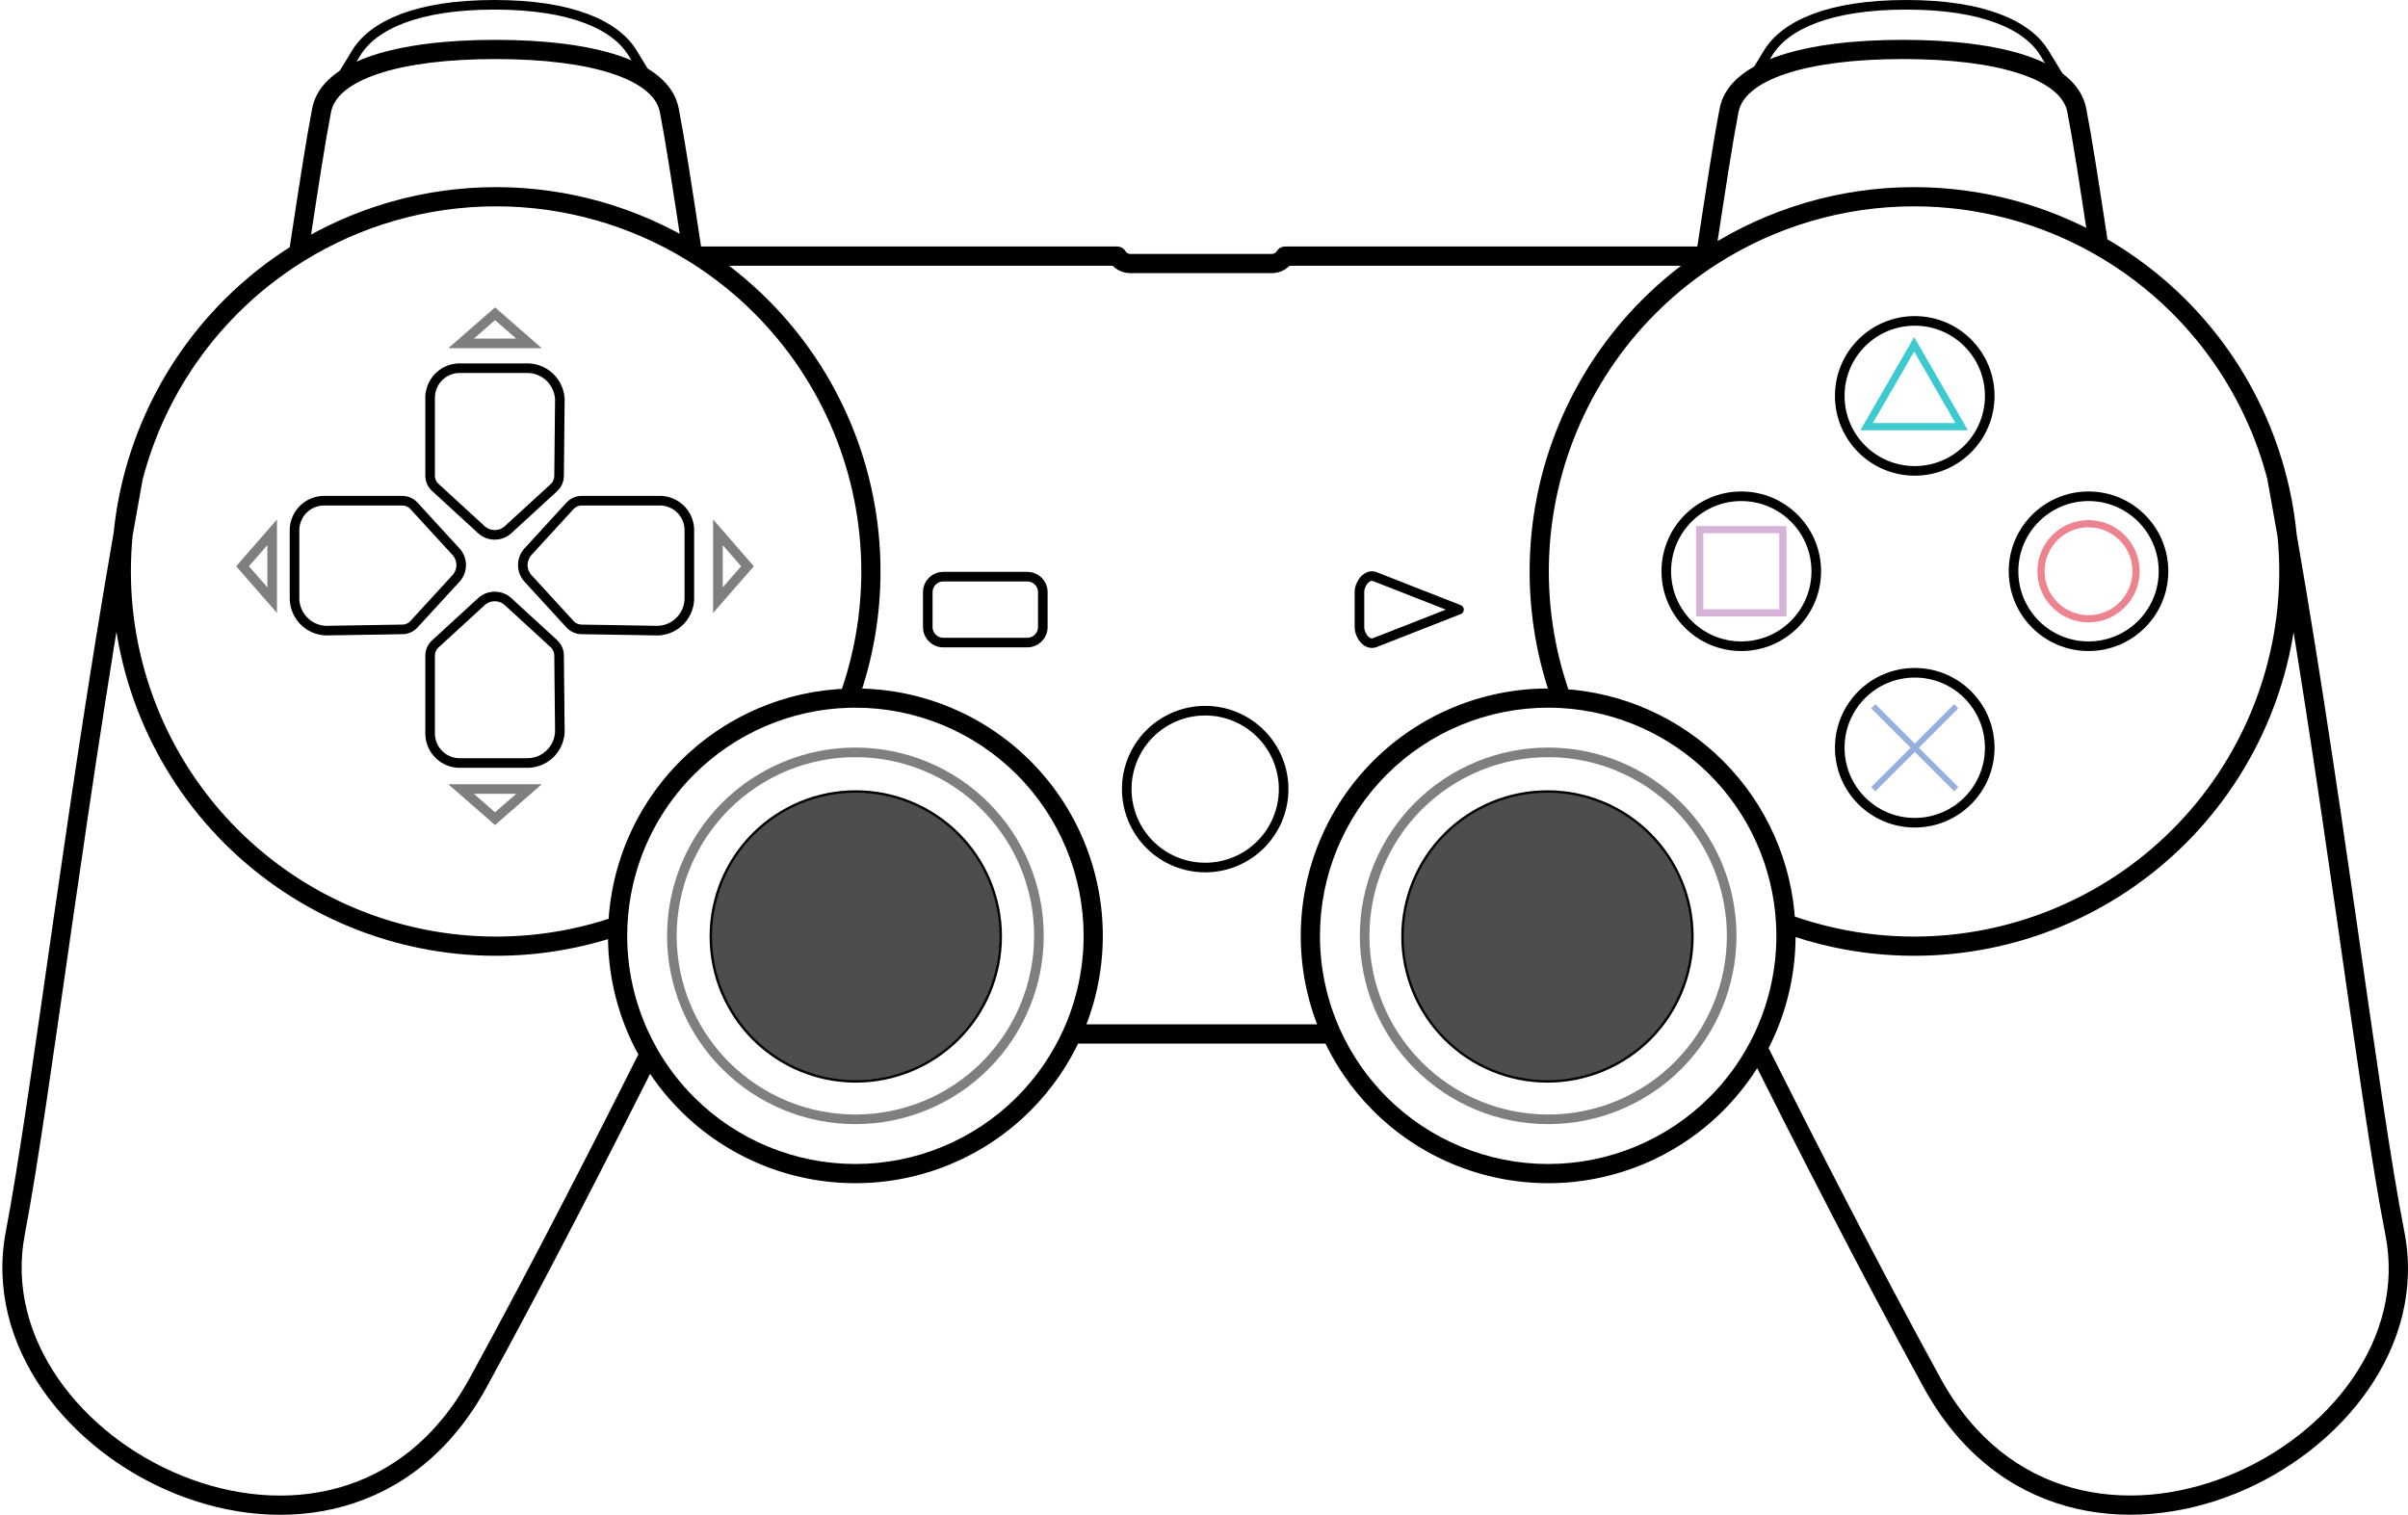 <?xml version="1.0"?>
<svg xmlns="http://www.w3.org/2000/svg" width="1003" height="631" viewBox="0 0 1003 631" fill="none">
  <path stroke="currentColor" d="M793.999 2C826.311 2 844.546 10.558 851.561 22.09L856.911 30.884L825.235 22.09H760.883L731.087 30.884L736.437 22.09C743.451 10.558 761.687 2 793.999 2Z" stroke-width="4"/>
  <path stroke="currentColor" d="M205.924 2C238.236 2 256.472 10.558 263.487 22.09L268.836 30.884L238.646 22.09H178.749L143.013 30.884L148.362 22.09C155.377 10.558 173.613 2 205.924 2Z" stroke-width="4"/>
  <path stroke="currentColor" opacity="0.5" fill-rule="evenodd" clip-rule="evenodd" d="M432.744 389.834C432.744 410.105 424.69 429.546 410.354 443.88C396.018 458.214 376.574 466.267 356.299 466.267C336.025 466.267 316.581 458.214 302.245 443.88C287.909 429.546 279.854 410.105 279.854 389.834C279.854 369.563 287.909 350.122 302.245 335.788C316.581 321.454 336.025 313.401 356.299 313.401C376.574 313.401 396.018 321.454 410.354 335.788C424.69 350.122 432.744 369.563 432.744 389.834V389.834Z" stroke-width="4" stroke-linecap="round" stroke-linejoin="round"/>
  <path style="" stroke="black" fill="#4D4D4D" fill-rule="evenodd" clip-rule="evenodd" d="M416.85 390.09C416.85 406.107 410.487 421.467 399.162 432.793C387.836 444.119 372.475 450.481 356.458 450.481C340.442 450.481 325.081 444.119 313.755 432.793C302.43 421.467 296.067 406.107 296.067 390.09C296.067 374.073 302.43 358.712 313.755 347.387C325.081 336.061 340.442 329.698 356.458 329.698C372.475 329.698 387.836 336.061 399.162 347.387C410.487 358.712 416.85 374.073 416.85 390.09V390.09Z" stroke-linecap="round" stroke-linejoin="round"/>
  <path stroke="currentColor" opacity="0.5" fill-rule="evenodd" clip-rule="evenodd" d="M721.296 389.834C721.296 410.105 713.242 429.546 698.906 443.88C684.57 458.214 665.126 466.267 644.852 466.267C624.577 466.267 605.133 458.214 590.797 443.88C576.461 429.546 568.407 410.105 568.407 389.834C568.407 369.563 576.461 350.122 590.797 335.788C605.133 321.454 624.577 313.401 644.852 313.401C665.126 313.401 684.57 321.454 698.906 335.788C713.242 350.122 721.296 369.563 721.296 389.834Z" stroke-width="4" stroke-linecap="round" stroke-linejoin="round"/>
  <path style="" stroke="black" fill="#4D4D4D" fill-rule="evenodd" clip-rule="evenodd" d="M704.947 390.09C704.947 406.107 698.584 421.467 687.259 432.793C675.933 444.119 660.572 450.481 644.556 450.481C628.539 450.481 613.178 444.119 601.852 432.793C590.527 421.467 584.164 406.107 584.164 390.09C584.164 374.073 590.527 358.712 601.852 347.387C613.178 336.061 628.539 329.698 644.556 329.698C660.572 329.698 675.933 336.061 687.259 347.387C698.584 358.712 704.947 374.073 704.947 390.09Z" stroke-linecap="round" stroke-linejoin="round"/>
  <path stroke="currentColor" d="M427.899 240.217H392.906C389.339 240.217 386.446 243.109 386.446 246.676V261.209C386.446 264.776 389.339 267.668 392.906 267.668H427.899C431.467 267.668 434.359 264.776 434.359 261.209V246.676C434.359 243.109 431.467 240.217 427.899 240.217Z" stroke-width="4" stroke-linecap="round" stroke-linejoin="round"/>
  <path stroke="currentColor" fill-rule="evenodd" clip-rule="evenodd" d="M607.705 253.943L572.713 267.668C569.381 268.975 566.253 264.788 566.253 261.209V246.676C566.253 243.098 569.381 238.91 572.713 240.217L607.705 253.943Z" stroke-width="4" stroke-linecap="round" stroke-linejoin="round"/>
  <path stroke="currentColor" fill-rule="evenodd" clip-rule="evenodd" d="M534.676 328.71C534.676 337.375 531.234 345.685 525.105 351.812C518.977 357.94 510.665 361.382 501.999 361.382C493.332 361.382 485.02 357.94 478.892 351.812C472.764 345.685 469.321 337.375 469.321 328.71C469.321 320.044 472.764 311.734 478.892 305.607C485.02 299.479 493.332 296.037 501.999 296.037C510.665 296.037 518.977 299.479 525.105 305.607C531.234 311.734 534.676 320.044 534.676 328.71V328.71Z" stroke-width="4" stroke-linecap="round" stroke-linejoin="round"/>
  <path fill="currentColor" d="M455.354 389.833L451.354 389.833L455.354 389.833ZM426.342 459.864L423.513 457.036L423.513 457.036L426.342 459.864ZM356.299 488.872L356.299 492.872L356.299 488.872ZM286.256 459.864L289.085 457.036L289.085 457.036L286.256 459.864ZM286.256 319.801L289.085 322.63L289.085 322.63L286.256 319.801ZM535.252 106.693V102.693C533.854 102.693 532.557 103.423 531.832 104.619L535.252 106.693ZM465.37 106.693L468.784 104.61C468.058 103.419 466.764 102.693 465.37 102.693V106.693ZM6.376 513.632L2.447 512.882L2.447 512.882L6.376 513.632ZM199.103 576.07L195.595 574.147L195.595 574.147L199.103 576.07ZM278.778 45.898L282.705 45.138L282.705 45.138L278.778 45.898ZM133.963 45.898L130.036 45.138L130.036 45.138L133.963 45.898ZM362.759 238.044L358.759 238.044L362.759 238.044ZM206.64 394.139L206.64 398.139L206.64 394.139ZM96.246 127.668L93.418 124.84L96.246 127.668ZM317.033 127.668L314.205 130.497L317.033 127.668ZM865.034 45.898L868.961 45.138L868.961 45.138L865.034 45.898ZM720.219 45.898L716.292 45.138L716.292 45.138L720.219 45.898ZM997.514 513.632L1001.44 512.854L1001.44 512.854L997.514 513.632ZM804.787 576.07L808.295 574.147L808.295 574.147L804.787 576.07ZM641.13 238.044H645.13H641.13ZM797.25 394.139V398.139V394.139ZM907.643 127.668L904.815 130.497L904.815 130.497L907.643 127.668ZM686.857 127.668L684.029 124.84L684.029 124.84L686.857 127.668ZM743.907 389.833L739.907 389.833L743.907 389.833ZM714.894 459.864L717.723 462.693L714.894 459.864ZM644.852 488.872V492.872V488.872ZM574.809 459.864L577.637 457.036L577.637 457.036L574.809 459.864ZM714.894 319.801L712.066 322.63L712.066 322.63L714.894 319.801ZM288.332 105.024L286.239 108.433L288.332 105.024ZM290.99 106.693L288.829 110.059L288.829 110.059L290.99 106.693ZM735.08 430.703L738.723 432.353L735.08 430.703ZM732.177 436.582L728.651 434.694L732.177 436.582ZM764.188 390.599L765.035 386.69L764.188 390.599ZM874.156 102.202L872.186 105.683L872.186 105.683L874.156 102.202ZM712.9 106.693L715.061 110.059L715.061 110.059L712.9 106.693ZM266.071 430.703L269.715 429.052L269.715 429.052L266.071 430.703ZM259.867 367.191L255.973 366.277L259.867 367.191ZM423.513 457.036C405.687 474.859 381.509 484.872 356.299 484.872L356.299 492.872C383.631 492.872 409.843 482.016 429.17 462.693L423.513 457.036ZM356.299 484.872C331.089 484.872 306.911 474.859 289.085 457.036L283.428 462.693C302.755 482.016 328.967 492.872 356.299 492.872L356.299 484.872ZM356.299 294.793C381.509 294.793 405.687 304.807 423.513 322.63L429.17 316.973C409.843 297.649 383.631 286.793 356.299 286.793V294.793ZM423.513 322.63C441.34 340.453 451.354 364.627 451.354 389.833H459.354C459.354 362.505 448.497 336.296 429.17 316.973L423.513 322.63ZM531.832 104.619C531.423 105.293 530.626 105.781 529.718 105.781V113.781C533.469 113.781 536.838 111.792 538.672 108.767L531.832 104.619ZM529.718 105.781H470.775V113.781H529.718V105.781ZM470.775 105.781C469.97 105.781 469.248 105.37 468.784 104.61L461.955 108.777C463.738 111.698 466.933 113.781 470.775 113.781V105.781ZM51.543 198.296C40.224 260.275 30.712 324.465 22.649 380.384C14.576 436.373 7.971 483.941 2.447 512.882L10.305 514.382C15.874 485.208 22.515 437.367 30.567 381.526C38.629 325.615 48.123 261.553 59.413 199.733L51.543 198.296ZM2.447 512.882C-6.742 561.015 28.877 604.445 73.056 622.249C95.292 631.209 120.121 633.911 143.251 627.426C166.469 620.917 187.675 605.229 202.61 577.993L195.595 574.147C181.647 599.583 162.145 613.821 141.092 619.723C119.951 625.65 96.946 623.251 76.046 614.828C33.953 597.866 2.092 557.405 10.305 514.382L2.447 512.882ZM282.705 45.138C280.659 34.571 270.842 27.555 257.878 23.2C244.686 18.768 226.909 16.6 206.37 16.6V24.6C226.477 24.6 243.289 26.738 255.331 30.783C267.602 34.906 273.666 40.538 274.85 46.658L282.705 45.138ZM206.37 16.6C185.832 16.6 168.055 18.768 154.862 23.2C141.899 27.555 132.081 34.571 130.036 45.138L137.89 46.658C139.075 40.538 145.139 34.906 157.41 30.783C169.452 26.738 186.264 24.6 206.37 24.6V16.6ZM206.64 390.139C166.295 390.139 127.602 374.114 99.075 345.591L93.418 351.248C123.446 381.272 164.173 398.139 206.64 398.139L206.64 390.139ZM99.075 345.591C70.546 317.068 54.52 278.382 54.52 238.044H46.52C46.52 280.504 63.39 321.225 93.418 351.248L99.075 345.591ZM54.52 238.044C54.52 197.706 70.546 159.02 99.075 130.497L93.418 124.84C63.39 154.863 46.52 195.584 46.52 238.044H54.52ZM314.205 130.497C342.733 159.02 358.759 197.706 358.759 238.044H366.759C366.759 195.584 349.889 154.863 319.861 124.84L314.205 130.497ZM868.961 45.138C866.916 34.571 857.098 27.555 844.135 23.2C830.942 18.768 813.165 16.6 792.627 16.6V24.6C812.733 24.6 829.545 26.738 841.587 30.783C853.858 34.906 859.922 40.538 861.107 46.658L868.961 45.138ZM792.627 16.6C772.088 16.6 754.311 18.768 741.119 23.2C728.155 27.555 718.338 34.571 716.292 45.138L724.146 46.658C725.331 40.538 731.395 34.906 743.666 30.783C755.708 26.738 772.52 24.6 792.627 24.6V16.6ZM944.348 199.238C955.638 261.056 965.163 325.777 973.258 382.084C981.341 438.311 988.017 486.294 993.591 514.41L1001.44 512.854C995.918 485.008 989.283 437.335 981.177 380.946C973.081 324.637 963.538 259.782 952.218 197.801L944.348 199.238ZM993.591 514.41C1002.1 557.346 970.269 597.799 928.087 614.781C907.145 623.212 884.078 625.624 862.885 619.705C841.78 613.81 822.241 599.579 808.295 574.147L801.28 577.993C816.217 605.233 837.466 620.912 860.733 627.41C883.912 633.883 908.8 631.17 931.075 622.202C975.326 604.387 1010.97 560.949 1001.44 512.854L993.591 514.41ZM797.25 398.139C839.716 398.139 880.443 381.272 910.472 351.248L904.815 345.591C876.287 374.114 837.595 390.139 797.25 390.139V398.139ZM910.472 351.248C940.5 321.225 957.37 280.504 957.37 238.044H949.37C949.37 278.382 933.343 317.068 904.815 345.591L910.472 351.248ZM957.37 238.044C957.37 195.584 940.5 154.863 910.472 124.84L904.815 130.497C933.343 159.02 949.37 197.706 949.37 238.044H957.37ZM684.029 124.84C654 154.863 637.13 195.584 637.13 238.044H645.13C645.13 197.706 661.157 159.02 689.685 130.497L684.029 124.84ZM712.066 457.036C694.24 474.859 670.062 484.872 644.852 484.872V492.872C672.183 492.872 698.396 482.016 717.723 462.693L712.066 457.036ZM644.852 484.872C619.641 484.872 595.463 474.859 577.637 457.036L571.981 462.693C591.307 482.016 617.52 492.872 644.852 492.872V484.872ZM549.796 389.833C549.796 364.627 559.811 340.453 577.637 322.63L571.981 316.973C552.654 336.296 541.796 362.505 541.796 389.833H549.796ZM577.637 322.63C595.463 304.807 619.641 294.793 644.852 294.793V286.793C617.52 286.793 591.307 297.649 571.981 316.973L577.637 322.63ZM99.075 130.497C107.407 122.166 116.606 114.901 126.461 108.791L122.245 101.992C111.872 108.424 102.188 116.071 93.418 124.84L99.075 130.497ZM126.461 108.791C150.346 93.98 178.079 85.949 206.64 85.949V77.949C176.577 77.949 147.385 86.402 122.245 101.992L126.461 108.791ZM130.036 45.138C127.447 58.514 124.861 75.645 120.399 104.786L128.307 105.997C132.783 76.764 135.339 59.838 137.89 46.658L130.036 45.138ZM206.64 85.949C234.97 85.949 262.485 93.851 286.239 108.433L290.425 101.616C265.422 86.266 236.46 77.949 206.64 77.949V85.949ZM292.286 104.419C287.858 75.501 285.283 58.459 282.705 45.138L274.85 46.658C277.391 59.783 279.936 76.622 284.378 105.63L292.286 104.419ZM286.239 108.433C287.107 108.966 287.971 109.508 288.829 110.059L293.151 103.327C292.247 102.747 291.339 102.177 290.425 101.616L286.239 108.433ZM288.829 110.059C297.926 115.899 306.441 122.735 314.205 130.497L319.861 124.84C311.69 116.67 302.726 109.474 293.151 103.327L288.829 110.059ZM465.37 102.693H290.99V110.693H465.37V102.693ZM202.61 577.993C228.021 531.654 255.419 477.967 273.987 440.969L266.837 437.381C248.282 474.352 220.936 527.936 195.595 574.147L202.61 577.993ZM289.085 457.036C283.112 451.064 278.016 444.379 273.88 437.182L266.944 441.168C271.428 448.971 276.953 456.219 283.428 462.693L289.085 457.036ZM451.354 389.833C451.354 403.491 448.414 416.846 442.884 429.052L450.17 432.353C456.166 419.12 459.354 404.641 459.354 389.833L451.354 389.833ZM442.884 429.052C438.208 439.372 431.68 448.87 423.513 457.036L429.17 462.693C438.024 453.84 445.101 443.542 450.17 432.353L442.884 429.052ZM446.527 434.703H554.624V426.703H446.527V434.703ZM577.637 457.036C569.47 448.87 562.943 439.372 558.267 429.052L550.98 432.353C556.05 443.542 563.127 453.84 571.981 462.693L577.637 457.036ZM558.267 429.052C552.737 416.846 549.796 403.491 549.796 389.833H541.796C541.796 404.641 544.984 419.12 550.98 432.353L558.267 429.052ZM739.907 389.833C739.907 403.491 736.967 416.846 731.436 429.052L738.723 432.353C744.719 419.12 747.907 404.641 747.907 389.833L739.907 389.833ZM731.436 429.052C730.571 430.962 729.642 432.843 728.651 434.694L735.704 438.47C736.778 436.464 737.785 434.424 738.723 432.353L731.436 429.052ZM728.651 434.694C724.288 442.842 718.722 450.381 712.066 457.036L717.723 462.693C724.938 455.479 730.973 447.304 735.704 438.47L728.651 434.694ZM808.295 574.147C782.355 526.844 754.315 471.816 735.753 434.79L728.602 438.375C747.176 475.427 775.269 530.559 801.28 577.993L808.295 574.147ZM763.341 394.508C774.399 396.904 785.761 398.139 797.25 398.139V390.139C786.335 390.139 775.54 388.966 765.035 386.69L763.341 394.508ZM910.472 124.84C900.163 114.533 888.594 105.777 876.126 98.721L872.186 105.683C884.031 112.386 895.022 120.705 904.815 130.497L910.472 124.84ZM876.126 98.721C852.276 85.224 825.138 77.949 797.25 77.949V85.949C823.745 85.949 849.527 92.86 872.186 105.683L876.126 98.721ZM878.11 101.597C873.945 74.385 871.455 58.022 868.961 45.138L861.107 46.658C863.563 59.348 866.024 75.515 870.202 102.807L878.11 101.597ZM797.25 77.949C766.34 77.949 736.351 86.886 710.739 103.327L715.061 110.059C739.394 94.439 767.884 85.949 797.25 85.949V77.949ZM710.739 103.327C709.786 103.939 708.839 104.561 707.899 105.193L712.363 111.832C713.256 111.231 714.156 110.64 715.061 110.059L710.739 103.327ZM707.899 105.193C699.387 110.916 691.387 117.483 684.029 124.84L689.685 130.497C696.676 123.507 704.277 117.269 712.363 111.832L707.899 105.193ZM716.292 45.138C713.665 58.711 711.041 76.151 706.456 106.087L714.363 107.299C718.964 77.266 721.557 60.034 724.146 46.658L716.292 45.138ZM706.456 106.087C706.363 106.689 706.271 107.295 706.177 107.907L714.085 109.119C714.178 108.507 714.271 107.9 714.363 107.299L706.456 106.087ZM712.9 102.693H710.409V110.693H712.9V102.693ZM710.409 102.693H535.252V110.693H710.409V102.693ZM273.88 437.182C272.361 434.538 270.971 431.824 269.715 429.052L262.428 432.353C263.79 435.359 265.297 438.301 266.944 441.168L273.88 437.182ZM269.715 429.052C264.184 416.846 261.244 403.491 261.244 389.833H253.244C253.244 404.641 256.432 419.12 262.428 432.353L269.715 429.052ZM263.761 368.106C267.773 351.024 276.474 335.238 289.085 322.63L283.428 316.973C269.756 330.642 260.323 347.758 255.973 366.277L263.761 368.106ZM358.759 238.044C358.759 255.747 355.673 273.131 349.797 289.478L357.326 292.184C363.51 274.977 366.759 256.678 366.759 238.044L358.759 238.044ZM289.085 322.63C306.291 305.427 329.414 295.499 353.672 294.83L353.451 286.833C327.152 287.559 302.083 298.321 283.428 316.973L289.085 322.63ZM353.672 294.83C354.546 294.805 355.422 294.793 356.299 294.793V286.793C355.348 286.793 354.399 286.806 353.451 286.833L353.672 294.83ZM261.244 389.833C261.244 388.502 261.272 387.174 261.327 385.849L253.334 385.514C253.274 386.95 253.244 388.39 253.244 389.833H261.244ZM261.327 385.849C261.579 379.835 262.401 373.896 263.761 368.106L255.973 366.277C254.498 372.554 253.608 378.993 253.334 385.514L261.327 385.849ZM256.032 381.898C240.282 387.305 223.607 390.139 206.64 390.139L206.64 398.139C224.499 398.139 242.051 395.155 258.629 389.465L256.032 381.898ZM644.852 294.793C646.623 294.793 648.388 294.843 650.147 294.941L650.593 286.953C648.686 286.847 646.771 286.793 644.852 286.793V294.793ZM650.147 294.941C673.427 296.239 695.492 306.059 712.066 322.63L717.723 316.973C699.753 299.006 675.832 288.36 650.593 286.953L650.147 294.941ZM637.13 238.044C637.13 256.721 640.395 275.061 646.607 292.303L654.133 289.591C648.231 273.211 645.13 255.788 645.13 238.044L637.13 238.044ZM742.404 388.454C749.225 390.941 756.22 392.965 763.341 394.508L765.035 386.69C758.27 385.224 751.624 383.3 745.144 380.938L742.404 388.454ZM712.066 322.63C728.727 339.288 738.564 361.493 739.779 384.903L747.768 384.489C746.451 359.107 735.786 335.033 717.723 316.973L712.066 322.63ZM739.779 384.903C739.864 386.541 739.907 388.185 739.907 389.833H747.907C747.907 388.046 747.861 386.264 747.768 384.489L739.779 384.903Z"/>
  <path stroke="currentColor" d="M233.198 166.282C233.02 162.7 231.433 159.334 228.783 156.918C226.134 154.502 222.636 153.231 219.053 153.383H192.052C190.433 153.308 188.815 153.553 187.291 154.103C185.766 154.653 184.365 155.499 183.167 156.591C181.969 157.683 180.998 159 180.31 160.467C179.621 161.935 179.228 163.523 179.154 165.142V198.12C179.15 199.067 179.349 200.005 179.738 200.869C180.128 201.733 180.698 202.504 181.411 203.128L200.608 220.735C202.116 222.065 204.058 222.799 206.069 222.799C208.079 222.799 210.021 222.065 211.529 220.735L230.726 203.128C231.412 202.488 231.957 201.712 232.327 200.85C232.697 199.988 232.884 199.058 232.876 198.12L233.198 166.282Z" stroke-width="4" stroke-miterlimit="10"/>
  <path stroke="currentColor" d="M233.199 304.941C233.02 308.522 231.433 311.888 228.783 314.304C226.134 316.721 222.636 317.991 219.053 317.839H192.052C188.78 317.985 185.584 316.826 183.166 314.618C180.747 312.409 179.304 309.33 179.154 306.059V273.146C179.148 272.198 179.347 271.26 179.736 270.396C180.126 269.531 180.697 268.761 181.411 268.137L200.608 250.531C202.116 249.201 204.058 248.467 206.069 248.467C208.079 248.467 210.021 249.201 211.529 250.531L230.726 268.137C231.413 268.777 231.959 269.553 232.329 270.415C232.699 271.277 232.886 272.208 232.876 273.146V273.146L233.199 304.941Z" stroke-width="4" stroke-miterlimit="10"/>
  <path stroke="currentColor" d="M135.579 262.698C131.997 262.52 128.631 260.933 126.215 258.283C123.799 255.633 122.528 252.136 122.68 248.553V221.466C122.534 218.194 123.693 214.998 125.902 212.58C128.111 210.161 131.189 208.718 134.461 208.568H167.417C168.356 208.549 169.289 208.731 170.153 209.101C171.017 209.472 171.792 210.023 172.425 210.718L190.032 229.915C191.362 231.423 192.096 233.364 192.096 235.375C192.096 237.386 191.362 239.328 190.032 240.836L172.425 260.033C171.789 260.724 171.014 261.273 170.151 261.643C169.288 262.014 168.356 262.197 167.417 262.183V262.183L135.579 262.698Z" stroke-width="4" stroke-miterlimit="10"/>
  <path stroke="currentColor" d="M274.237 262.698C277.819 262.52 281.185 260.933 283.601 258.283C286.017 255.633 287.288 252.136 287.136 248.553V221.466C287.211 219.847 286.966 218.229 286.416 216.704C285.866 215.18 285.02 213.779 283.928 212.581C282.836 211.383 281.519 210.412 280.052 209.723C278.584 209.035 276.996 208.642 275.377 208.568H242.443C241.503 208.55 240.57 208.732 239.707 209.103C238.843 209.474 238.068 210.024 237.434 210.717L219.827 229.915C218.497 231.423 217.763 233.364 217.763 235.375C217.763 237.386 218.497 239.327 219.827 240.835L237.434 260.033C238.071 260.722 238.847 261.269 239.71 261.639C240.573 262.01 241.504 262.195 242.443 262.182L274.237 262.698Z" stroke-width="4" stroke-miterlimit="10"/>
  <path stroke="currentColor" opacity="0.5" d="M206.198 143.043H192.053L199.125 136.873L206.198 130.703L213.271 136.873L220.343 143.043H206.198Z" stroke-width="4" stroke-miterlimit="10"/>
  <path stroke="currentColor" opacity="0.5" d="M206.198 328.673H192.053L199.125 334.843L206.198 341.012L213.271 334.843L220.343 328.673H206.198Z" stroke-width="4" stroke-miterlimit="10"/>
  <path stroke="currentColor" opacity="0.5" d="M299.024 235.869V221.724L305.194 228.796L311.342 235.869L305.194 242.942L299.024 250.014V235.869Z" stroke-width="4" stroke-miterlimit="10"/>
  <path stroke="currentColor" opacity="0.5" d="M113.372 235.869V221.724L107.202 228.796L101.032 235.869L107.202 242.942L113.372 250.014V235.869Z" stroke-width="4" stroke-miterlimit="10"/>
  <path stroke="currentColor" d="M797.546 196.146C814.797 196.146 828.782 182.161 828.782 164.91C828.782 147.659 814.797 133.674 797.546 133.674C780.295 133.674 766.31 147.659 766.31 164.91C766.31 182.161 780.295 196.146 797.546 196.146Z" stroke-width="4" stroke-miterlimit="10"/>
  <path stroke="currentColor" d="M725.292 269.193C742.544 269.193 756.528 255.209 756.528 237.958C756.528 220.706 742.544 206.722 725.292 206.722C708.041 206.722 694.057 220.706 694.057 237.958C694.057 255.209 708.041 269.193 725.292 269.193Z" stroke-width="4" stroke-miterlimit="10"/>
  <path stroke="currentColor" d="M869.928 269.193C887.179 269.193 901.164 255.209 901.164 237.958C901.164 220.706 887.179 206.722 869.928 206.722C852.677 206.722 838.692 220.706 838.692 237.958C838.692 255.209 852.677 269.193 869.928 269.193Z" stroke-width="4" stroke-miterlimit="10"/>
  <path stroke="currentColor" d="M797.546 342.716C814.797 342.716 828.782 328.731 828.782 311.48C828.782 294.229 814.797 280.244 797.546 280.244C780.295 280.244 766.31 294.229 766.31 311.48C766.31 328.731 780.295 342.716 797.546 342.716Z" stroke-width="4" stroke-miterlimit="10"/>
  <path stroke="#3CCAD0" d="M797.299 177.726H817.089L807.194 160.59L797.299 143.434L787.404 160.59L777.488 177.726H797.299Z" stroke-width="3" stroke-miterlimit="10"/>
  <path stroke="#D6B4D7" d="M742.618 220.633H707.967V255.284H742.618V220.633Z" stroke-width="3" stroke-miterlimit="10"/>
  <path stroke="#ED838F" d="M869.927 257.758C880.863 257.758 889.728 248.893 889.728 237.958C889.728 227.022 880.863 218.157 869.927 218.157C858.992 218.157 850.127 227.022 850.127 237.958C850.127 248.893 858.992 257.758 869.927 257.758Z" stroke-width="3" stroke-miterlimit="10"/>
  <path fill="#97AFDD" d="M815.684 295.09L813.935 293.341L797.556 309.74L781.157 293.341L779.408 295.09L795.807 311.489L779.408 327.867L781.157 329.616L797.556 313.217L813.935 329.616L815.684 327.867L799.285 311.489L815.684 295.09Z"/>
</svg>
<!-- ClientExtracted/steamui/chunk~2dcc5aaf7.js -->
